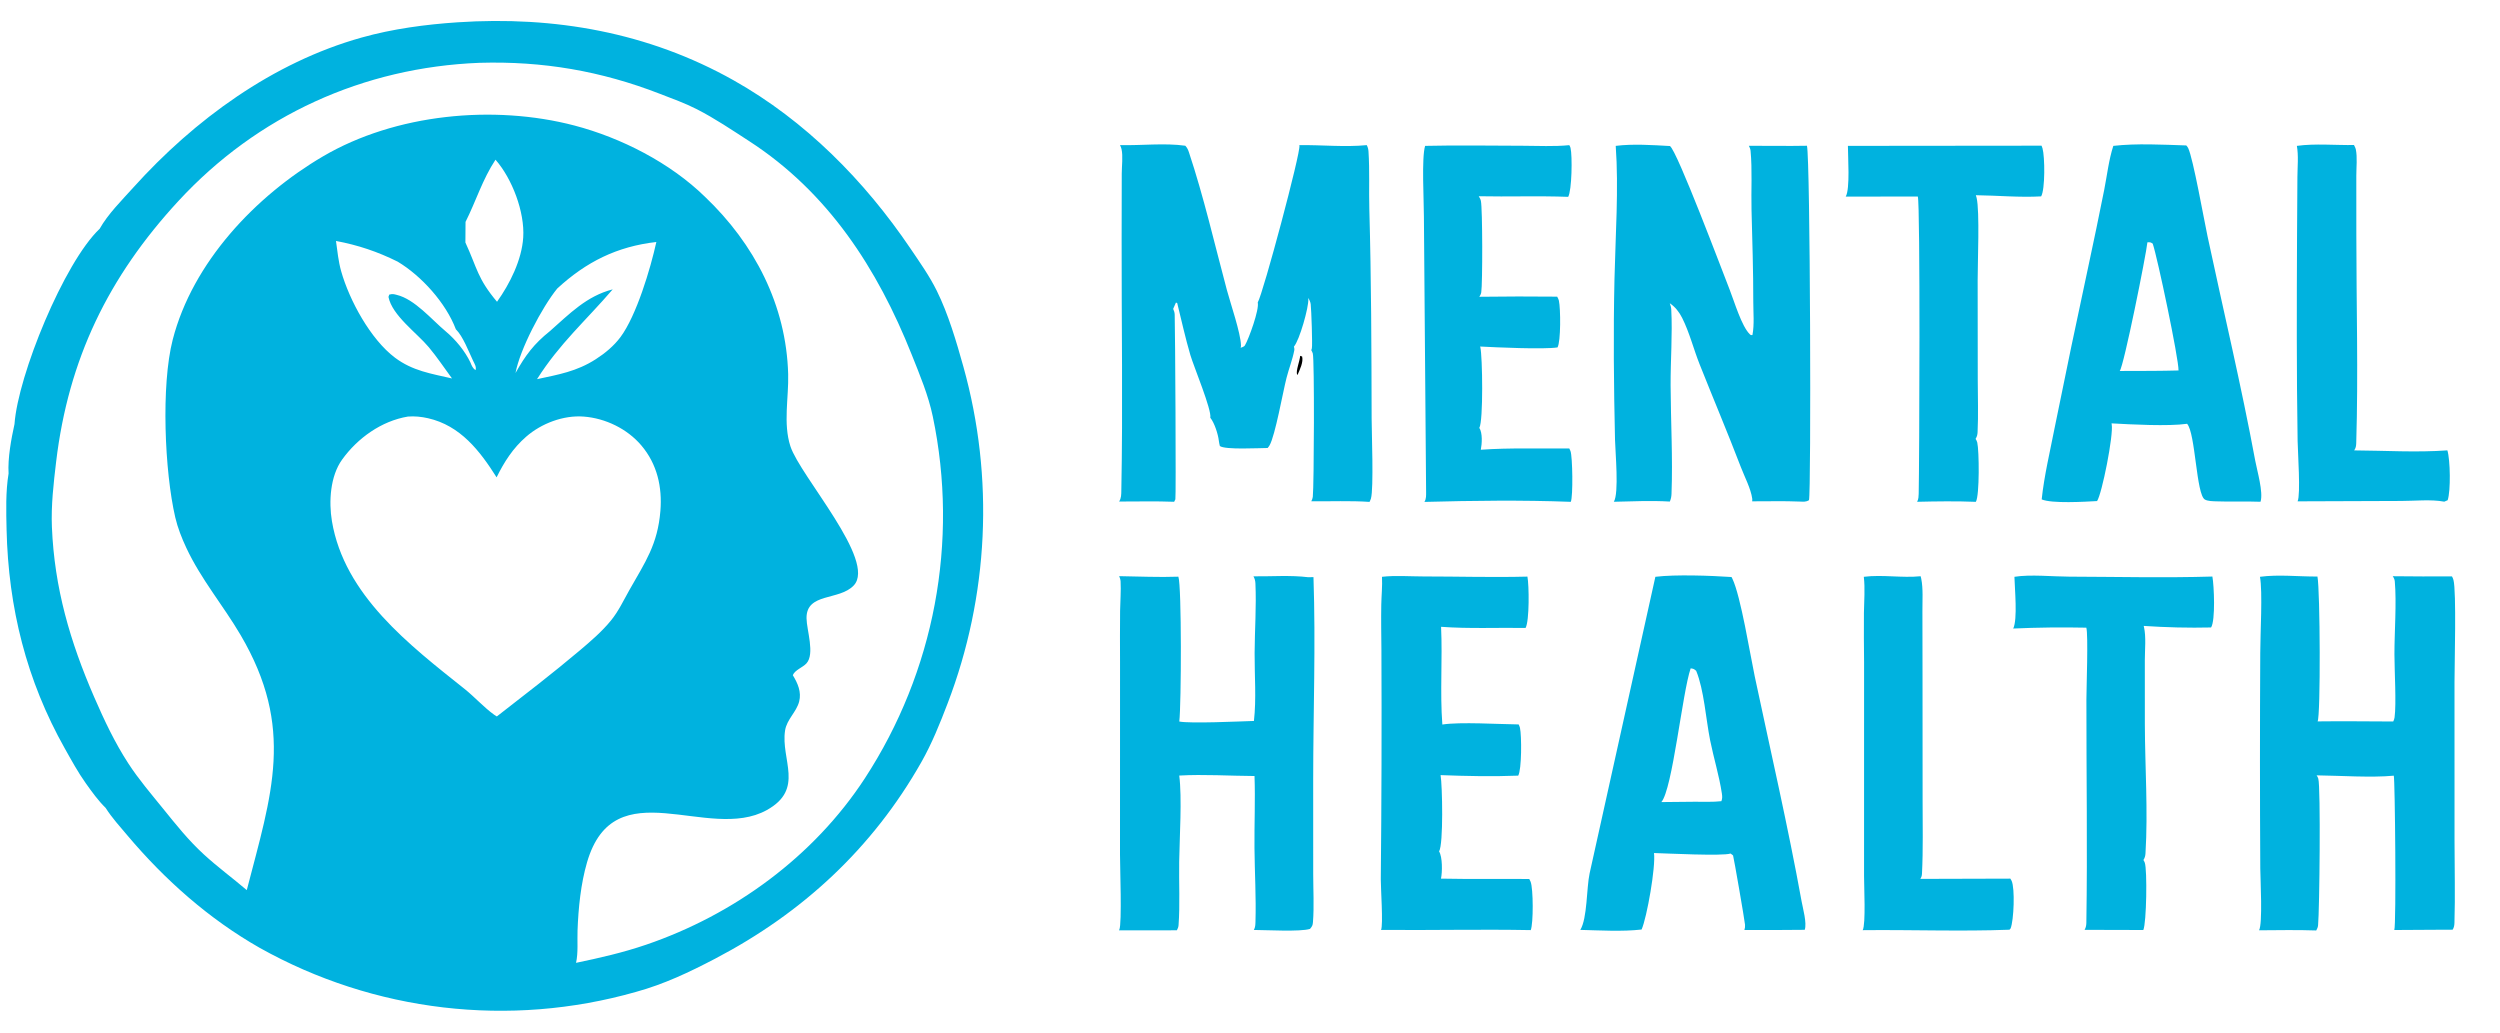 <?xml version="1.0" encoding="utf-8" ?>
<svg xmlns="http://www.w3.org/2000/svg" xmlns:xlink="http://www.w3.org/1999/xlink" viewBox="0 0 300 124">
	<path fill="#00B2DF" transform="matrix(0.486 0 0 0.486 6.10352e-05 0)" d="M24.608 56.49C26.637 52.872 30.126 49.401 32.908 46.314C47.999 29.566 67.349 15.431 89.26 9.279C96.96 7.117 105.06 6.036 113.024 5.505C136.906 3.913 160.132 8.014 181.13 19.825C198.85 29.792 213.444 44.584 224.782 61.327C227.078 64.717 229.489 68.123 231.307 71.799C234.144 77.53 236.167 84.412 237.884 90.576C245.525 117.983 244.154 147.122 233.975 173.691C232.084 178.637 230.112 183.562 227.495 188.179C215.439 209.446 198.152 225.425 176.587 236.708C170.196 240.052 163.973 243.009 156.999 244.923C125.809 253.799 92.369 249.873 64.081 234.012C51.604 226.905 40.735 217.271 31.497 206.325C29.634 204.117 27.628 201.916 26.079 199.476C24.257 197.698 22.672 195.488 21.195 193.415C19.249 190.684 17.635 187.708 15.99 184.788C6.549 168.025 2.063 150.032 1.625 130.813C1.522 126.295 1.377 121.381 2.119 116.922C1.888 113.132 2.773 108.379 3.579 104.717C4.428 92.681 15.822 64.799 24.608 56.49ZM174.061 48.584C186.253 60.181 194.15 75.316 194.609 92.395C194.765 98.21 193.333 104.572 195.161 110.192C197.554 117.55 216.524 138.494 210.797 144.56C207.208 148.361 199.059 146.265 199.142 152.666C199.179 155.612 201.252 161.46 199.116 163.807C198.205 164.808 196.242 165.441 195.758 166.716C196.961 168.683 197.939 170.859 197.32 173.231C196.64 175.831 194.278 177.623 193.849 180.344C192.713 187.558 198.756 194.804 189.323 200.025C174.832 208.045 151.698 189.771 144.947 212.923C143.405 218.209 142.803 224.239 142.603 229.74C142.509 232.303 142.795 235.246 142.234 237.739C148.101 236.514 153.829 235.208 159.513 233.27C181.217 225.867 200.908 211.514 213.519 192.216C230.736 165.83 236.779 133.685 230.321 102.843C229.223 97.582 227.091 92.527 225.111 87.553C216.652 66.304 204.472 47.48 184.986 34.85C180.765 32.114 176.534 29.255 172.051 26.962C169.133 25.47 166.009 24.354 162.956 23.17C148.383 17.517 134.026 15.053 118.401 15.51C89.733 16.627 63.555 28.498 44.044 49.641C26.771 68.358 16.889 88.659 13.859 114.021C13.226 119.322 12.598 124.786 12.816 130.131C13.426 145.151 17.309 158.435 23.255 172.12C25.726 177.806 28.322 183.331 31.709 188.537C34.265 192.466 37.333 196.041 40.276 199.679C43.507 203.672 46.511 207.459 50.312 210.949C53.718 214.078 57.42 216.788 60.933 219.782C67.082 196.034 72.901 179.748 59.389 156.768C55.074 149.43 49.623 143.02 45.995 135.251C44.889 132.882 43.871 130.319 43.278 127.766C40.63 116.371 39.753 95.108 42.645 83.876C47.557 64.796 63.08 48.386 79.758 38.605C97.659 28.107 121.903 25.773 141.833 30.993C153.361 34.012 165.471 40.193 174.061 48.584ZM143.162 160.598C145.858 158.314 148.592 155.978 150.835 153.234C152.729 150.917 153.954 148.251 155.42 145.663C159.324 138.771 162.381 134.461 163.06 126.163C163.543 120.26 162.266 114.587 158.35 109.975C154.861 105.868 149.483 103.269 144.129 102.86C139.106 102.477 133.685 104.547 129.914 107.827C126.662 110.656 124.501 114.027 122.617 117.861C118.457 111.284 113.683 105.092 105.688 103.265C104.086 102.899 102.354 102.718 100.711 102.856C94.193 103.948 88.301 108.156 84.465 113.489C81.528 117.573 81.155 123.864 81.956 128.671C85.004 146.956 101.11 159.27 114.7 170.099C117.18 172.075 119.475 174.656 121.999 176.468C122.218 176.623 122.443 176.767 122.674 176.902C129.566 171.54 136.49 166.235 143.162 160.598ZM137.589 71.243C133.81 75.884 128.353 86.308 127.287 92.105C129.743 87.719 131.823 84.928 135.767 81.77C140.648 77.472 144.827 73.103 151.289 71.446C144.672 79.156 138.179 84.797 132.6 93.621C137.906 92.478 142.369 91.732 147.085 88.708C149.386 87.233 151.581 85.42 153.219 83.214C157.138 77.935 160.603 66.394 162.063 59.751C152.35 60.861 144.757 64.64 137.589 71.243ZM116.816 89.082C115.718 86.796 114.328 83.044 112.556 81.303C110.095 74.802 104.073 68.126 98.183 64.601C93.215 62.135 88.42 60.522 82.959 59.496C83.3 61.961 83.552 64.538 84.227 66.936C86.269 74.188 91.504 83.79 97.528 88.318C101.869 91.58 106.441 92.255 111.607 93.445C109.72 90.881 107.914 88.172 105.877 85.732C102.941 82.214 96.812 77.889 95.918 73.312L96.113 72.743C96.92 72.535 97.183 72.603 97.961 72.809C102.423 73.888 106.57 78.91 110.074 81.838C112.513 83.885 114.797 86.655 116.172 89.539C116.431 90.23 116.783 91.028 117.427 91.38C117.678 90.571 117.156 89.799 116.816 89.082ZM122.346 39.431C119.101 44.359 117.557 49.6 114.948 54.787L114.912 59.876C117.862 66.273 117.854 68.728 122.722 74.509C125.906 70.058 128.843 64.162 129.192 58.617C129.587 52.351 126.459 44.109 122.346 39.431Z"/>
	<path fill="#00B2DF" transform="matrix(0.486 0 0 0.486 6.10352e-05 0)" d="M320.806 35.834C326.277 35.758 332.046 36.372 337.47 35.834C337.735 36.345 337.86 36.807 337.898 37.384C338.211 42.137 337.972 46.97 338.107 51.736C338.592 68.957 338.632 86.145 338.675 103.371C338.683 106.732 339.211 120.634 338.508 123.077C338.439 123.318 338.336 123.543 338.23 123.769C338.206 123.821 338.183 123.873 338.159 123.926C333.374 123.597 328.569 123.824 323.777 123.768C323.955 123.423 324.107 123.067 324.15 122.678C324.458 119.845 324.578 88.535 324.142 87.255C324.047 86.976 323.92 86.718 323.777 86.46C323.834 86.312 323.883 86.161 323.918 86.006C324.095 85.226 323.794 76.439 323.629 75.102C323.561 74.552 323.302 74.017 323.011 73.552C323.024 73.645 323.036 73.739 323.043 73.833C323.177 75.84 320.849 84.06 319.488 85.582C319.566 85.873 319.635 86.195 319.578 86.496C319.143 88.772 318.24 91.044 317.66 93.304C316.774 96.752 314.858 107.592 313.466 109.973C313.333 110.2 313.168 110.412 312.998 110.614C310.967 110.625 302.414 111.1 301.2 110.125C301.097 109.695 300.999 109.277 300.949 108.838C300.762 107.208 299.874 104.418 298.838 103.139C299.261 101.309 294.71 90.37 293.925 87.697C292.682 83.468 291.731 79.123 290.671 74.843L290.36 74.697L289.671 76.267C289.892 76.74 290.033 77.172 290.049 77.697C290.172 81.699 290.399 122.799 290.215 123.291C290.134 123.504 290.028 123.703 289.911 123.898C285.376 123.714 280.862 123.847 276.326 123.836C276.869 122.999 276.852 122.128 276.87 121.169C277.269 100.484 276.907 79.712 276.946 59.017L276.975 42.85C276.977 41.078 277.31 38.525 276.919 36.817C276.84 36.469 276.703 36.146 276.542 35.829C281.762 35.96 287.538 35.258 292.671 35.984C293.122 36.476 293.341 36.93 293.552 37.564C297.241 48.648 299.902 60.297 302.931 71.596C303.842 74.996 306.334 82.189 306.419 85.306C306.424 85.496 306.376 85.7 306.328 85.883C306.67 85.738 307.188 85.61 307.377 85.296C308.339 83.702 310.989 76.379 310.553 74.684C311.883 72.457 321.257 37.423 320.84 35.933C320.83 35.899 320.817 35.867 320.806 35.834Z"/>
	<path fill="#00B2DF" transform="matrix(0.486 0 0 0.486 6.10352e-05 0)" d="M398.944 36.019C403.121 35.482 408.115 35.819 412.334 36.058C414.124 37.27 425.326 67.1 427.102 71.591C428.202 74.371 430.027 80.602 432.07 82.549C432.321 82.788 432.362 82.741 432.702 82.728C433.201 80.13 432.906 77.13 432.909 74.462C432.919 66.902 432.668 59.386 432.475 51.829C432.353 47.041 432.681 41.967 432.238 37.231C432.197 36.797 432.016 36.382 431.821 35.997C436.6 35.979 441.384 36.086 446.161 35.988C446.988 39.2 447.228 121.612 446.662 123.499C445.832 124.003 445.256 123.858 444.297 123.842C440.433 123.674 436.499 123.802 432.627 123.783C432.663 123.543 432.687 123.376 432.653 123.134C432.304 120.644 430.754 117.721 429.851 115.362C426.581 106.825 423.026 98.423 419.653 89.931C418.17 86.199 417.143 82.054 415.34 78.481C414.613 77.038 413.634 75.78 412.289 74.873C412.481 75.351 412.63 75.892 412.657 76.408C412.982 82.57 412.467 88.978 412.495 95.173C412.536 104.068 413.053 113.025 412.72 121.914C412.693 122.621 412.583 123.19 412.305 123.843C407.724 123.567 403.059 123.789 398.475 123.894C399.792 121.816 398.838 111.602 398.769 108.585C398.469 95.386 398.337 82.096 398.637 68.896C398.877 58.322 399.704 46.45 398.944 36.019Z"/>
	<path fill="#00B2DF" transform="matrix(0.486 0 0 0.486 6.10352e-05 0)" d="M408.733 142.42C413.691 141.81 422.459 142.133 427.53 142.475C427.609 142.608 427.682 142.744 427.748 142.884C429.827 147.214 432.141 161.691 433.268 167.005C437.177 185.44 441.488 204.048 444.842 222.571C445.161 224.334 446.185 227.921 445.612 229.583C440.647 229.638 435.681 229.653 430.715 229.628C430.854 229.229 430.909 228.761 430.873 228.339C430.767 227.113 428.052 211.488 427.923 211.251C427.85 211.118 427.43 210.858 427.292 210.748C425.391 211.418 411.428 210.714 408.393 210.625C408.856 213.974 406.644 226.565 405.331 229.512C400.479 230.063 395.096 229.721 390.2 229.603C391.951 226.749 391.719 219.217 392.494 215.665L408.733 142.42ZM410.208 198.043L418.388 197.963C420.572 197.945 422.865 198.07 425.033 197.823C425.295 197.157 425.257 196.609 425.152 195.913C424.482 191.48 423.131 187.16 422.25 182.769C421.216 177.617 420.752 170.322 418.807 165.633C418.256 165.167 418.162 165.117 417.448 165.026C415.393 170.969 412.962 194.926 410.208 198.043Z"/>
	<path fill="#00B2DF" transform="matrix(0.486 0 0 0.486 6.10352e-05 0)" d="M521.806 36.019C527.556 35.364 534.036 35.722 539.828 35.912C540.015 36.122 540.174 36.321 540.296 36.577C541.521 39.153 544.185 54.189 545.071 58.345C549.012 76.828 553.418 95.235 556.861 113.818C557.308 116.227 558.895 121.596 558.15 123.893C554.503 123.749 550.852 123.928 547.208 123.788C546.362 123.756 545.161 123.758 544.415 123.344C542.269 122.153 542.103 106.896 540.021 104.64C535.326 105.3 526.321 104.807 521.357 104.534C521.373 104.611 521.39 104.689 521.405 104.766C521.899 107.413 518.986 121.989 517.794 123.721C514.768 123.89 506.635 124.383 504.12 123.308C504.739 117.424 506.191 111.432 507.323 105.614C510.003 92.333 512.772 79.07 515.63 65.827C516.985 59.521 518.294 53.205 519.557 46.88C520.254 43.347 520.693 39.432 521.806 36.019ZM523.391 91.6L531.364 91.576C533.545 91.566 535.727 91.531 537.907 91.472C537.979 88.636 532.683 63.466 531.533 60.157C530.979 59.784 530.898 59.804 530.223 59.831C529.938 62.766 524.392 90.448 523.391 91.6Z"/>
	<path fill="#00B2DF" transform="matrix(0.486 0 0 0.486 6.10352e-05 0)" d="M590.797 142.276C595.675 142.331 600.554 142.348 605.432 142.328C605.593 142.611 605.709 142.899 605.794 143.213C606.552 146.009 606.046 164.069 606.049 168.555L606.057 207.759C606.057 214.435 606.243 221.165 606.038 227.833C606.017 228.507 605.932 228.969 605.598 229.554L601.259 229.573L591.184 229.633C591.699 228.298 591.36 192.338 591.059 191.525C585.523 192.056 577.8 191.513 572.004 191.444C572.192 191.703 572.328 191.963 572.419 192.271C573.037 194.361 572.719 224.716 572.367 228.454C572.322 228.933 572.15 229.333 571.913 229.744C567.212 229.577 562.495 229.676 557.792 229.702C558.708 228.092 558.125 217.326 558.095 214.452C557.992 196.699 557.99 178.945 558.088 161.191C558.083 156.7 558.706 146.1 558.017 142.42C562.544 141.804 567.619 142.386 572.211 142.354C572.872 145.651 573.017 176.836 572.247 178.122C578.467 178.039 584.7 178.133 590.922 178.146C591.075 177.844 591.207 177.472 591.253 177.138C591.714 173.829 591.219 165.358 591.218 161.563C591.216 156.02 591.771 148.912 591.309 143.556C591.267 143.071 591.073 142.668 590.797 142.276Z"/>
	<path fill="#00B2DF" transform="matrix(0.486 0 0 0.486 6.10352e-05 0)" d="M276.342 142.26C281.194 142.326 286.111 142.573 290.957 142.39C291.783 144.746 291.691 173.852 291.183 178.156C293.928 178.691 306.034 178.124 309.612 178.014C310.231 172.642 309.753 166.692 309.781 161.254C309.811 155.555 310.241 149.738 309.981 144.054C309.951 143.401 309.813 142.875 309.493 142.303C313.956 142.358 318.606 141.979 323.035 142.525L324.314 142.497C324.884 159.154 324.254 175.812 324.244 192.469L324.249 215.785C324.25 219.692 324.491 223.787 324.189 227.675C324.124 228.52 323.986 228.722 323.461 229.356C321.062 230.114 312.679 229.631 309.592 229.618C309.956 228.967 309.97 228.344 309.992 227.62C310.175 221.569 309.798 215.432 309.747 209.368C309.697 203.476 309.965 197.487 309.757 191.611C303.616 191.578 297.286 191.147 291.171 191.494C291.883 196.998 291.25 206.788 291.156 212.767C291.075 217.948 291.375 223.303 291 228.458C290.967 228.918 290.806 229.304 290.586 229.702L276.287 229.719C276.316 229.664 276.346 229.611 276.373 229.555C277.062 228.108 276.532 213.789 276.543 211.011L276.553 163.517C276.547 159.286 276.508 155.052 276.567 150.821C276.599 148.432 276.817 145.938 276.69 143.56C276.666 143.111 276.511 142.673 276.342 142.26Z"/>
	<path fill="#00B2DF" transform="matrix(0.486 0 0 0.486 6.10352e-05 0)" d="M341.232 142.42C344.538 142.041 348.188 142.333 351.532 142.334C360.049 142.337 368.631 142.593 377.142 142.372C377.551 144.431 377.661 153.299 376.686 155.048C369.774 154.943 362.704 155.273 355.822 154.769C356.198 162.792 355.525 170.884 356.134 178.896C360.601 178.212 370.027 178.822 374.968 178.872C375.104 179.134 375.241 179.424 375.303 179.714C375.731 181.699 375.741 190.026 374.867 191.515C368.588 191.772 361.978 191.627 355.698 191.386C356.142 193.87 356.426 208.482 355.33 210.227C356.179 211.579 356.149 215.389 355.795 216.945C363.054 217.097 370.331 216.978 377.593 217.035C377.618 217.085 377.642 217.135 377.668 217.184C377.758 217.354 377.849 217.521 377.921 217.7C378.604 219.386 378.626 228.032 377.96 229.657C365.649 229.422 353.315 229.723 340.999 229.606C341.568 228.472 340.91 219.064 340.936 217.103C341.123 198.24 341.175 179.376 341.092 160.512C341.063 156.793 340.988 153.065 341.056 149.346C341.098 147.04 341.349 144.724 341.232 142.42Z"/>
	<path fill="#00B2DF" transform="matrix(0.486 0 0 0.486 6.10352e-05 0)" d="M351.882 36.019C359.918 35.826 367.979 35.98 376.02 35.991C379.799 35.996 383.72 36.224 387.48 35.841C387.601 36.044 387.726 36.273 387.782 36.505C388.265 38.495 388.111 47.017 387.207 48.604C379.867 48.327 372.468 48.611 365.117 48.454C365.358 48.802 365.556 49.177 365.648 49.594C366.072 51.522 366.079 70.104 365.743 72.179C365.677 72.588 365.494 72.936 365.27 73.278C371.677 73.19 378.084 73.18 384.491 73.248C384.516 73.298 384.54 73.348 384.566 73.398C384.701 73.66 384.844 73.936 384.909 74.226C385.346 76.155 385.409 84.315 384.573 85.781C381.11 86.312 369.339 85.766 365.473 85.561C365.486 85.615 365.501 85.67 365.514 85.725C366.052 88.035 366.273 104.002 365.264 105.647C366.094 106.913 365.922 109.613 365.63 111.048C372.843 110.528 380.243 110.816 387.479 110.727C387.595 110.933 387.688 111.152 387.772 111.372C388.289 112.731 388.435 122.602 387.85 123.91C375.882 123.452 363.686 123.611 351.711 123.928C352.188 123.166 352.125 122.274 352.124 121.407L351.582 53.471C351.587 49.582 350.977 38.959 351.882 36.019Z"/>
	<path fill="#00B2DF" transform="matrix(0.486 0 0 0.486 6.10352e-05 0)" d="M497.391 142.42C501.319 141.791 506.82 142.369 510.936 142.382C522.671 142.42 534.545 142.708 546.268 142.355C546.684 144.583 547.051 153.179 545.947 154.93C540.48 155.063 534.769 154.915 529.31 154.548C529.329 154.625 529.348 154.703 529.366 154.78C529.938 157.252 529.586 160.453 529.587 163.005L529.592 178.875C529.629 189.408 530.391 200.208 529.75 210.717C529.712 211.343 529.578 211.818 529.241 212.35C529.374 212.564 529.495 212.785 529.579 213.023C530.202 214.789 530.008 227.895 529.212 229.631L514.706 229.592C514.735 229.542 514.765 229.492 514.792 229.441C515.064 228.923 515.141 228.365 515.15 227.789C515.436 209.448 515.145 191.061 515.162 172.715C515.164 170.027 515.645 156.709 515.144 154.982C509.126 154.855 503.105 154.926 497.092 155.193C498.202 152.93 497.459 145.326 497.391 142.42Z"/>
	<path fill="#00B2DF" transform="matrix(0.486 0 0 0.486 6.10352e-05 0)" d="M456.274 36.019L504.084 35.97C504.174 36.175 504.259 36.386 504.319 36.603C504.922 38.75 504.984 46.775 503.987 48.488C498.711 48.791 493.172 48.265 487.866 48.199C487.938 48.417 488.002 48.639 488.055 48.864C488.841 52.179 488.305 64.855 488.31 69.171L488.334 93.753C488.336 98.053 488.504 102.418 488.293 106.708C488.262 107.346 488.139 107.817 487.798 108.36C487.977 108.641 488.135 108.943 488.214 109.269C488.678 111.173 488.809 122.334 487.866 123.91C483.038 123.714 478.184 123.784 473.355 123.9C473.379 123.86 473.406 123.822 473.426 123.781C473.712 123.193 473.737 122.529 473.752 121.89C473.914 114.911 474.17 50.346 473.532 48.519L455.733 48.55C456.851 46.661 456.268 38.562 456.274 36.019Z"/>
	<path fill="#00B2DF" transform="matrix(0.486 0 0 0.486 6.10352e-05 0)" d="M567.129 36.019C571.536 35.396 576.743 35.877 581.227 35.809C581.248 35.848 581.272 35.886 581.292 35.925C581.325 35.991 581.353 36.059 581.386 36.125C581.504 36.367 581.63 36.614 581.685 36.88C582.085 38.807 581.803 41.404 581.805 43.404L581.811 57.813C581.81 74.896 582.304 92.384 581.786 109.416C581.764 110.131 581.682 110.608 581.282 111.208C588.863 111.254 596.745 111.756 604.292 111.2C605.01 113.532 605.139 121.209 604.361 123.511L603.519 123.87C600.312 123.253 596.16 123.693 592.867 123.692L567.309 123.787C568.091 122.159 567.358 111.623 567.314 108.897C567.041 91.989 567.098 75.04 567.172 58.127L567.262 43.691C567.278 41.242 567.564 38.414 567.129 36.019Z"/>
	<path fill="#00B2DF" transform="matrix(0.486 0 0 0.486 6.10352e-05 0)" d="M460.2 142.42C464.806 141.838 469.598 142.75 474.233 142.28C474.291 142.489 474.342 142.7 474.385 142.913C474.881 145.36 474.653 148.389 474.671 150.89L474.697 167.083L474.717 197.605C474.715 203.616 474.867 209.738 474.563 215.739C474.537 216.25 474.434 216.576 474.149 217.009L496.379 216.945C496.496 217.117 496.602 217.287 496.69 217.476C497.555 219.342 497.248 227.193 496.451 229.229L496.161 229.559C484.128 230.017 471.981 229.542 459.928 229.672C460.724 228.195 460.25 218.705 460.26 216.336L460.267 163.564C460.215 159.485 460.202 155.406 460.228 151.326C460.264 148.419 460.544 145.299 460.2 142.42Z"/>
	<path transform="matrix(0.486 0 0 0.486 6.10352e-05 0)" d="M321.025 87.858L321.516 88.031C321.857 89.442 320.957 91.217 320.401 92.512L320.269 92.521C319.923 91.506 320.954 89.134 321.025 87.858Z"/>
</svg>
